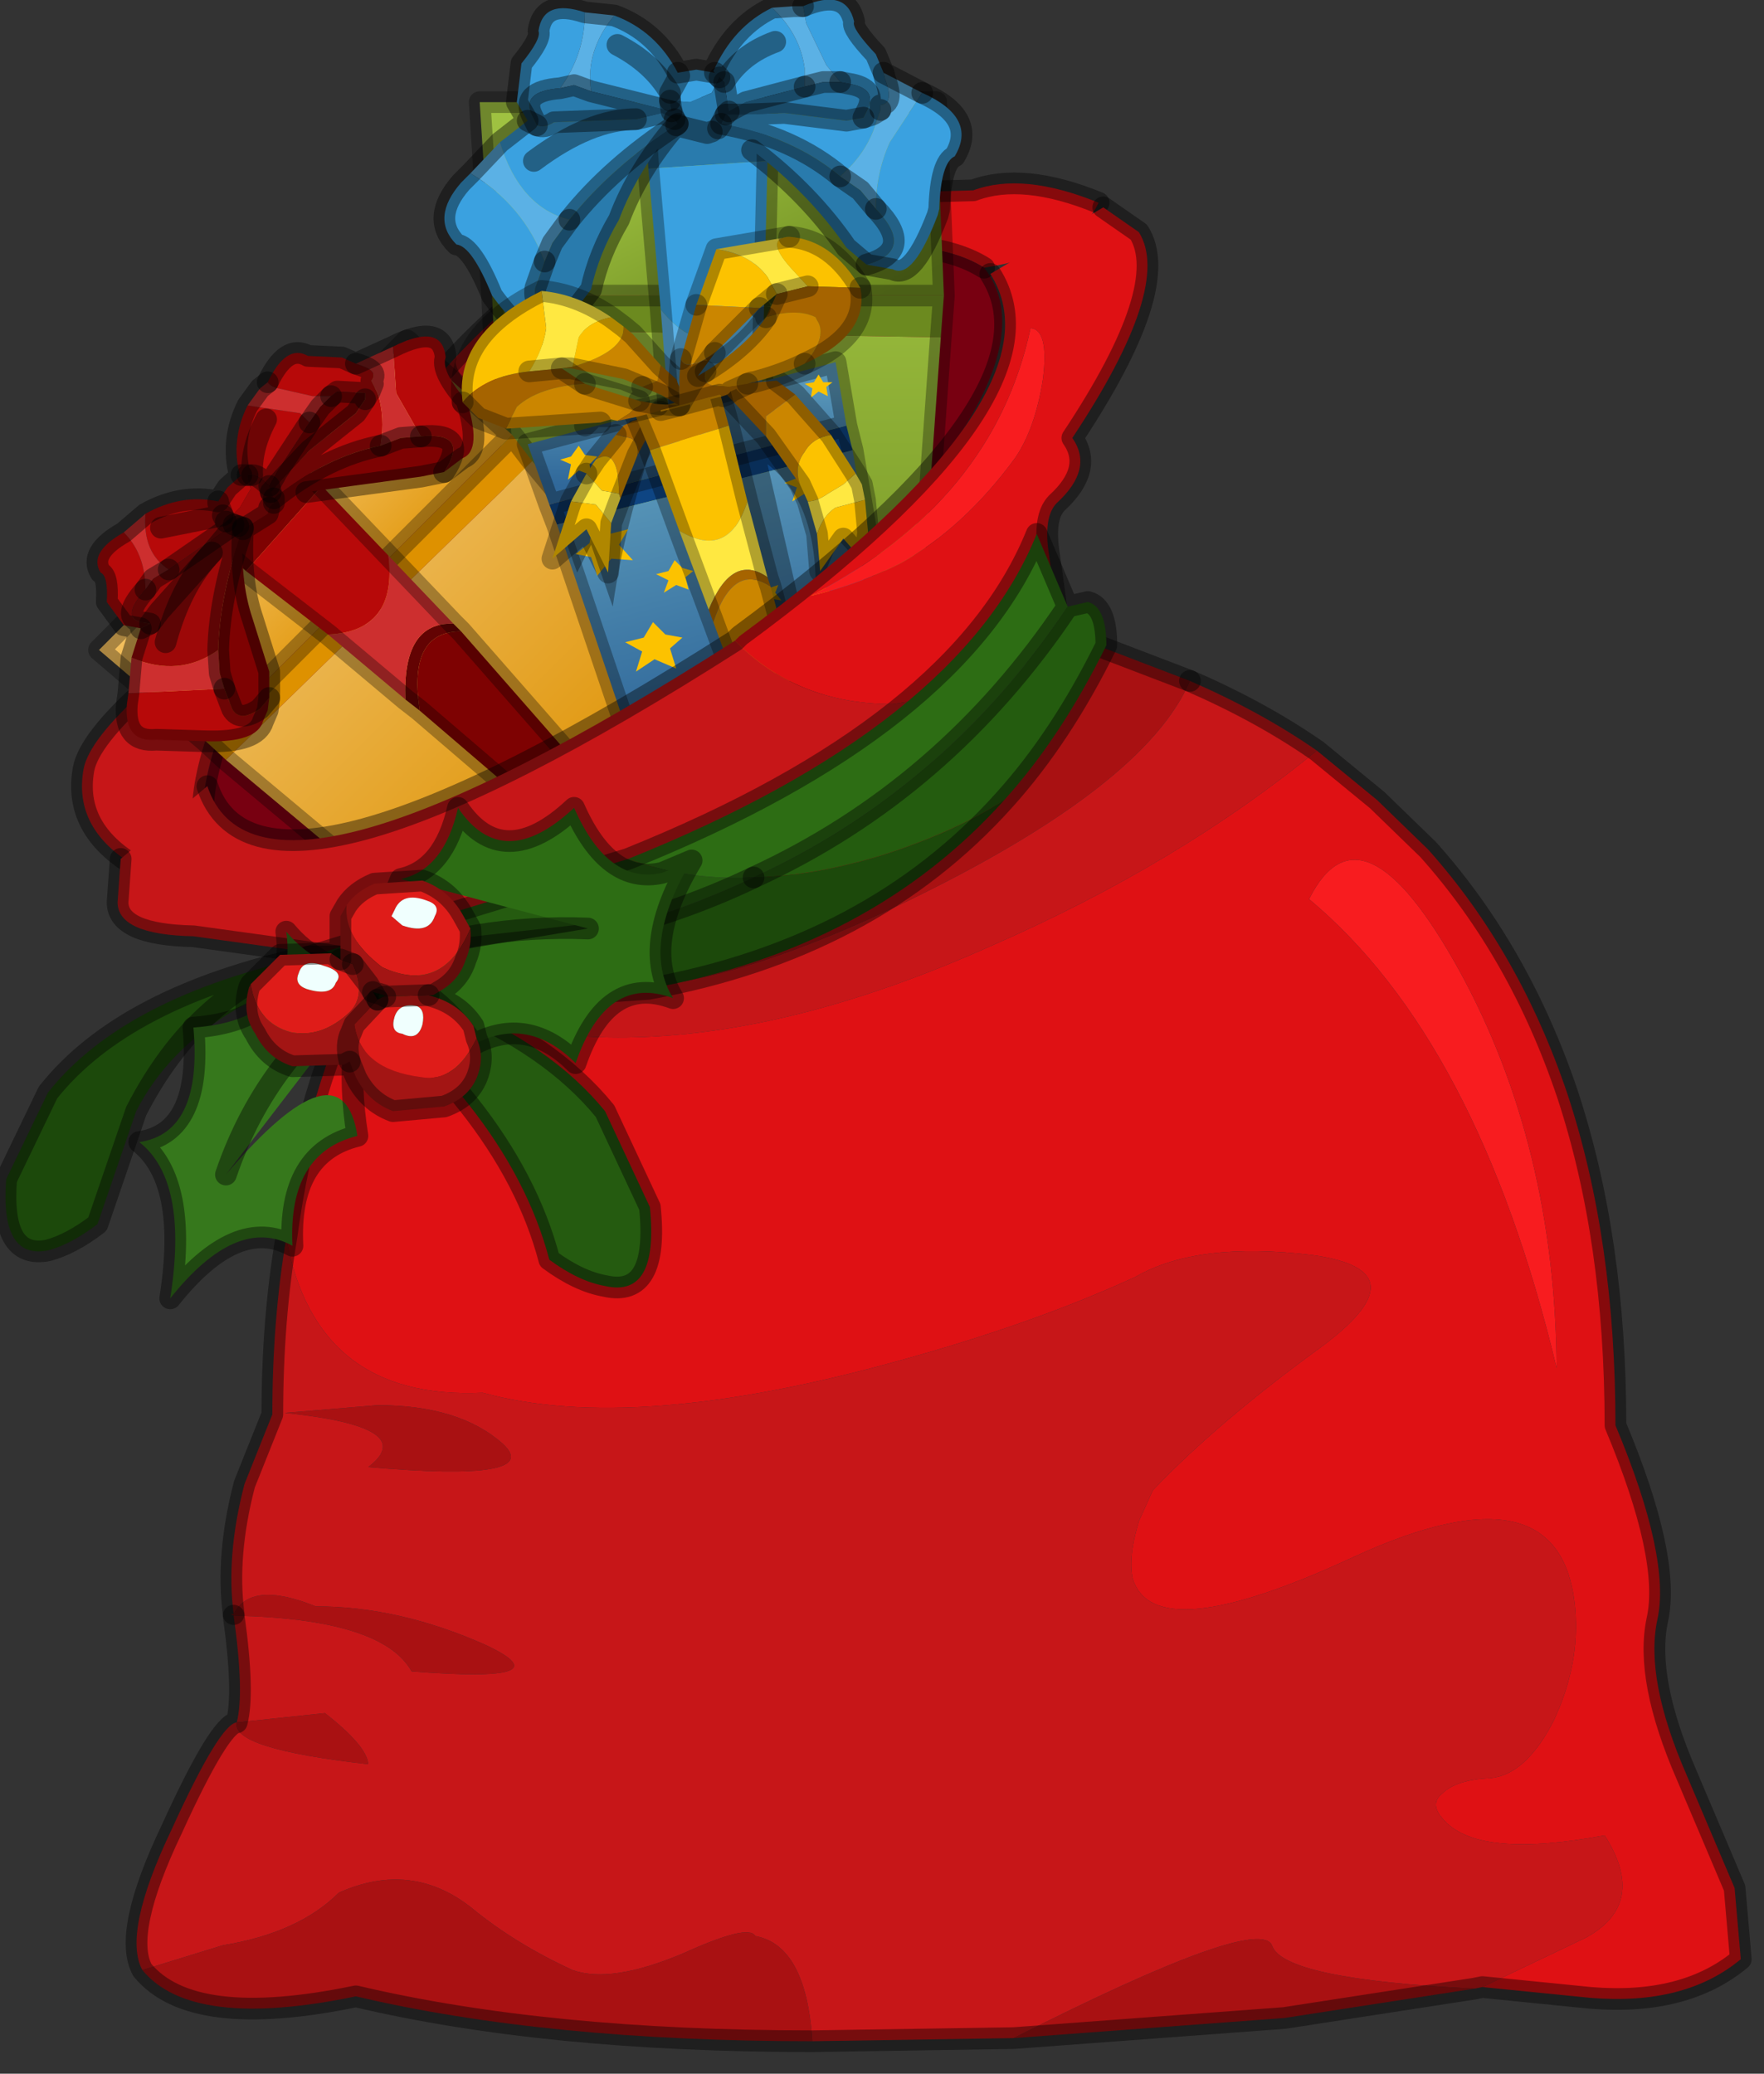 <?xml version="1.0" encoding="utf-8"?>
<svg version="1.1" id="Layer_1"
xmlns="http://www.w3.org/2000/svg"
xmlns:xlink="http://www.w3.org/1999/xlink"
width="57px" height="67px"
xml:space="preserve">
<rect width="100%" height="100%" fill="#333333" stroke="none"/>
<g id="PathID_380" transform="matrix(1, 0, 0, 1, 28, 65.35)">
<path style="fill:#DF1114;fill-opacity:1" d="M-8.35 -55.9Q-7.65 -57.4 -4.05 -59L3.45 -59.2Q5.05 -59.8 7.5 -58.8Q6.7 -57.15 3.8 -56.7Q2.85 -57.3 1.25 -57.4L-0.6 -57L-2.75 -56.75Q-4.9 -57.4 -8.3 -54.65L-8.35 -55.9" />
<path style="fill:#780011;fill-opacity:1" d="M-1.9 -45.7Q-10.1 -37.9 -20.35 -37.35Q-22.05 -37.9 -21.1 -41.1Q-20.15 -44.3 -15.9 -48.1L-8.3 -54.65Q-4.9 -57.4 -2.75 -56.75L-0.6 -57L1.25 -57.4Q2.85 -57.3 3.8 -56.7Q6.3 -53.5 -1.9 -45.7" />
<path style="fill:#C71618;fill-opacity:1" d="M-23.6 -37.35Q-25.65 -38.55 -25.3 -40.5Q-24.95 -42.4 -17.85 -47.15Q-12.55 -57.3 -4.6 -58.9L-4.05 -59Q-7.65 -57.4 -8.35 -55.9L-8.3 -54.65L-15.9 -48.1Q-20.15 -44.3 -21.1 -41.1Q-22.05 -37.9 -20.35 -37.35L-23.6 -37.35" />
<path style="fill:none;stroke-width:0.7;stroke-linecap:round;stroke-linejoin:round;stroke-miterlimit:3;stroke:#000000;stroke-opacity:0.4" d="M3.8 -56.7Q2.85 -57.3 1.25 -57.4L-0.6 -57L-2.75 -56.75Q-4.9 -57.4 -8.3 -54.65L-15.9 -48.1Q-20.15 -44.3 -21.1 -41.1Q-22.05 -37.9 -20.35 -37.35" />
<path style="fill:none;stroke-width:0.7;stroke-linecap:round;stroke-linejoin:round;stroke-miterlimit:3;stroke:#000000;stroke-opacity:0.4" d="M7.5 -58.8Q5.05 -59.8 3.45 -59.2L-4.05 -59" />
<path style="fill:none;stroke-width:0.7;stroke-linecap:round;stroke-linejoin:round;stroke-miterlimit:3;stroke:#000000;stroke-opacity:0.4" d="M-4.05 -59L-4.6 -58.9Q-12.55 -57.3 -17.85 -47.15Q-24.95 -42.4 -25.3 -40.5Q-25.65 -38.55 -23.6 -37.35" />
</g>
<g id="PathID_381" transform="matrix(1, 0, 0, 1, 28, 65.35)">
<path style="fill:#6C8A1F;fill-opacity:1" d="M-12.05 -54.7L-12.1 -55.8L2.5 -55.8L2.4 -54.45L-12.05 -54.7" />
<linearGradient
id="LinearGradID_102" gradientUnits="userSpaceOnUse" gradientTransform="matrix(0.001, 0.005, -0.002, 0.001, -4.8, -57.65)" spreadMethod ="pad" x1="-819.2" y1="0" x2="819.2" y2="0" >
<stop  offset="0" style="stop-color:#9FC241;stop-opacity:1" />
<stop  offset="1" style="stop-color:#6C8A1F;stop-opacity:1" />
</linearGradient>
<path style="fill:url(#LinearGradID_102) " d="M-12.1 -55.8L-12.5 -62.05L2.25 -62.05L2.5 -55.8L-12.1 -55.8" />
<linearGradient
id="LinearGradID_103" gradientUnits="userSpaceOnUse" gradientTransform="matrix(0, 0.012, -0.005, 0, -4.8, -49.1)" spreadMethod ="pad" x1="-819.2" y1="0" x2="819.2" y2="0" >
<stop  offset="0" style="stop-color:#9FC241;stop-opacity:1" />
<stop  offset="1" style="stop-color:#6C8A1F;stop-opacity:1" />
</linearGradient>
<path style="fill:url(#LinearGradID_103) " d="M2.4 -54.45L1.6 -43.25L-11.3 -43.3L-12.05 -54.7L2.4 -54.45" />
<path style="fill:none;stroke-width:0.7;stroke-linecap:round;stroke-linejoin:round;stroke-miterlimit:3;stroke:#000000;stroke-opacity:0.302" d="M2.5 -55.8L2.25 -62.05L-12.5 -62.05L-12.1 -55.8L2.5 -55.8L2.4 -54.45L1.6 -43.25L-11.3 -43.3L-12.05 -54.7L-12.1 -55.8" />
</g>
<g id="PathID_382" transform="matrix(1, 0, 0, 1, 28, 65.35)">
<path style="fill:#297BAD;fill-opacity:1" d="M-7.05 -59.9L-7.2 -62.1L-7.25 -62.2L-3.2 -62.2L-3.15 -62.05L-3.2 -62.05L-3.2 -60.15L-7.05 -59.9M-3.35 -51.3L-3.8 -43.15L-5.85 -43.15L-6.25 -50.15L-6.15 -50.25Q-4.6 -52.95 -3.35 -51.3" />
<path style="fill:#3AA1E0;fill-opacity:1" d="M-6.65 -55.35L-7.05 -59.9L-3.2 -60.15L-3.3 -55.9Q-4.9 -53.2 -6.65 -55.35" />
<path style="fill:#1C5B81;fill-opacity:1" d="M-6.15 -50.25L-6.25 -50.15L-6.3 -50.9Q-4.6 -53.4 -3.4 -51.75L-3.35 -51.3Q-4.6 -52.95 -6.15 -50.25" />
<path style="fill:#5BB1E5;fill-opacity:1" d="M-6.3 -50.9L-6.65 -55.35Q-4.9 -53.2 -3.3 -55.9L-3.4 -51.75Q-4.6 -53.4 -6.3 -50.9" />
<path style="fill:none;stroke-width:0.7;stroke-linecap:round;stroke-linejoin:round;stroke-miterlimit:3;stroke:#000000;stroke-opacity:0.302" d="M-7.05 -59.9L-7.2 -62.1L-7.25 -62.2L-3.2 -62.2L-3.15 -62.05L-3.2 -62.05L-3.2 -60.15L-3.3 -55.9L-3.4 -51.75L-3.35 -51.3L-3.8 -43.15L-5.85 -43.15L-6.25 -50.15L-6.3 -50.9L-6.65 -55.35L-7.05 -59.9z" />
</g>
<g id="PathID_383" transform="matrix(1, 0, 0, 1, 28, 65.35)">
<path style="fill:#3AA1E0;fill-opacity:1" d="M-4.7 -61.35L-4.55 -61.65L-3.95 -61.65L-2.65 -61.7L-0.65 -61.45L-0.1 -61.55L0.2 -61.65L0.45 -61.8L0.2 -61.65L-0.1 -61.55L0 -61.75Q0.4 -62.5 -0.6 -62.65L-0.85 -62.7L-1.3 -63.25L-1.95 -64.6L-2.05 -65.15Q-0.65 -65.75 -0.4 -64.65Q-0.5 -64.45 0.3 -63.6L0.55 -63L0.6 -62.8Q0.9 -62 0.45 -61.95L0.45 -61.8L0.3 -61.35Q0 -60.4 -0.85 -59.65Q-2.4 -60.95 -4.7 -61.35M0.3 -58.6Q0.3 -59.75 0.75 -60.75L1.8 -62.35Q3.6 -61.55 2.85 -60.3Q2.4 -60.1 2.35 -58.6L2.3 -58.4Q1.5 -56.3 0.85 -56.65L0 -56.8Q1.6 -57.25 0.3 -58.6M-10.4 -56.9L-10.7 -56.05Q-10.8 -55.35 -10 -55.15L-9.55 -55.15L-9.85 -54.85L-10.3 -54.65Q-10.9 -54.15 -12.1 -55.8Q-12.75 -57.4 -13.25 -57.45Q-14.1 -58.3 -13.1 -59.45L-12.8 -59.75Q-11.1 -58.75 -10.4 -56.9M-9.9 -62.5Q-11.2 -62.4 -10.8 -61.6L-10.65 -61.3Q-10.4 -61.2 -10.1 -61.4L-7.45 -61.5L-6.6 -61.7L-6.2 -61.5L-6.1 -61.35Q-8.25 -59.95 -9.6 -58.25Q-11.2 -58.65 -11.85 -60.75L-10.95 -61.45L-11.3 -62.05L-11.15 -63.3Q-10.5 -64.1 -10.6 -64.35Q-10.45 -65.4 -9.1 -64.95Q-9.1 -63.6 -9.9 -62.5M-2 -63.15L-2 -62.55L-3.9 -62.05L-4.45 -61.75L-4.6 -62.7Q-4.05 -63.6 -2.95 -64Q-4.05 -63.6 -4.6 -62.7L-4.75 -62.85L-4.9 -63L-4.75 -62.85L-5 -62.35L-5.7 -62.05L-6.35 -62.1L-6.35 -62.35Q-6.9 -63.3 -8.05 -63.9Q-6.9 -63.3 -6.35 -62.35L-6.35 -62.1L-6.3 -61.75L-8.9 -62.4Q-9.1 -63.7 -8.15 -64.85Q-6.8 -64.35 -6.1 -63L-5.5 -63.1L-4.9 -63L-4.95 -63.05Q-4.3 -64.5 -3.05 -65.1Q-2.15 -64.25 -2 -63.15M-6.1 -63L-6.05 -62.9L-6.35 -62.35L-6.05 -62.9L-6.1 -63M-10.65 -61.3L-10.95 -61.45L-10.65 -61.3M-10.75 -60.15Q-8.95 -61.5 -7.45 -61.5Q-8.95 -61.5 -10.75 -60.15" />
<path style="fill:#5BB1E5;fill-opacity:1" d="M1.8 -62.35L0.75 -60.75Q0.3 -59.75 0.3 -58.6L-0.2 -59.2L-0.85 -59.65Q0 -60.4 0.3 -61.35L0.45 -61.8L0.45 -61.95Q0.9 -62 0.6 -62.8L0.55 -63L1.8 -62.35M-1.4 -62.7L-2 -62.55L-2 -63.15Q-2.15 -64.25 -3.05 -65.1L-2.35 -65.15L-2.05 -65.15L-1.95 -64.6L-1.3 -63.25L-0.85 -62.7L-1.4 -62.7M-9.6 -58.25L-10.15 -57.5L-10.4 -56.9Q-11.1 -58.75 -12.8 -59.75L-11.85 -60.75Q-11.2 -58.65 -9.6 -58.25M-8.9 -62.4L-9.45 -62.6L-9.9 -62.5Q-9.1 -63.6 -9.1 -64.95L-8.15 -64.85Q-9.1 -63.7 -8.9 -62.4" />
<path style="fill:#297BAD;fill-opacity:1" d="M-6.35 -62.1L-5.7 -62.05L-5 -62.35L-4.75 -62.85L-4.6 -62.7L-4.45 -61.75L-3.9 -62.05L-2 -62.55L-1.4 -62.7L-0.85 -62.7L-0.6 -62.65Q0.4 -62.5 0 -61.75L-0.1 -61.55L-0.65 -61.45L-2.65 -61.7L-3.95 -61.65L-4.55 -61.65L-4.7 -61.35L-4.8 -61.2L-4.7 -61.35Q-2.4 -60.95 -0.85 -59.65L-0.2 -59.2L0.3 -58.6Q1.6 -57.25 0 -56.8L-0.65 -57.35Q-1.85 -59.1 -3.7 -60.5L-3.8 -60.6L-4.4 -61.1L-4.8 -61.2L-5 -61.1L-5.15 -61.05L-6.15 -61.3Q-7.4 -59.85 -8 -58.25Q-8.65 -57.15 -8.9 -56L-9.55 -55.15L-10 -55.15Q-10.8 -55.35 -10.7 -56.05L-10.4 -56.9L-10.15 -57.5L-9.6 -58.25Q-8.25 -59.95 -6.1 -61.35L-6.2 -61.5L-6.3 -61.75M-6.3 -61.75L-6.35 -62.1L-6.2 -61.5L-6.6 -61.7L-7.45 -61.5L-10.1 -61.4Q-10.4 -61.2 -10.65 -61.3L-10.8 -61.6Q-11.2 -62.4 -9.9 -62.5L-9.45 -62.6L-8.9 -62.4L-6.3 -61.75M-4.55 -61.65L-4.45 -61.75L-4.55 -61.65M-6.1 -61.35L-6.15 -61.3L-6.1 -61.35" />
<path style="fill:none;stroke-width:0.7;stroke-linecap:round;stroke-linejoin:round;stroke-miterlimit:3;stroke:#000000;stroke-opacity:0.4" d="M0.55 -63L0.6 -62.8Q0.9 -62 0.45 -61.95L0.45 -61.8" />
<path style="fill:none;stroke-width:0.7;stroke-linecap:round;stroke-linejoin:round;stroke-miterlimit:3;stroke:#000000;stroke-opacity:0.4" d="M-0.85 -59.65L-0.2 -59.2L0.3 -58.6" />
<path style="fill:none;stroke-width:0.7;stroke-linecap:round;stroke-linejoin:round;stroke-miterlimit:3;stroke:#000000;stroke-opacity:0.4" d="M1.8 -62.35L0.55 -63L0.3 -63.6Q-0.5 -64.45 -0.4 -64.65Q-0.65 -65.75 -2.05 -65.15" />
<path style="fill:none;stroke-width:0.7;stroke-linecap:round;stroke-linejoin:round;stroke-miterlimit:3;stroke:#000000;stroke-opacity:0.4" d="M-0.85 -62.7L-0.6 -62.65Q0.4 -62.5 0 -61.75L-0.1 -61.55L0.2 -61.65L0.45 -61.8" />
<path style="fill:none;stroke-width:0.7;stroke-linecap:round;stroke-linejoin:round;stroke-miterlimit:3;stroke:#000000;stroke-opacity:0.4" d="M1.8 -62.35Q3.6 -61.55 2.85 -60.3Q2.4 -60.1 2.35 -58.6L2.3 -58.4Q1.5 -56.3 0.85 -56.65L0 -56.8L-0.65 -57.35Q-1.85 -59.1 -3.7 -60.5" />
<path style="fill:none;stroke-width:0.7;stroke-linecap:round;stroke-linejoin:round;stroke-miterlimit:3;stroke:#000000;stroke-opacity:0.4" d="M-5 -61.1L-5.15 -61.05L-6.15 -61.3Q-7.4 -59.85 -8 -58.25Q-8.65 -57.15 -8.9 -56L-9.55 -55.15L-9.85 -54.85L-10.3 -54.65Q-10.9 -54.15 -12.1 -55.8Q-12.75 -57.4 -13.25 -57.45Q-14.1 -58.3 -13.1 -59.45L-12.8 -59.75L-11.85 -60.75L-10.95 -61.45L-11.3 -62.05L-11.15 -63.3Q-10.5 -64.1 -10.6 -64.35Q-10.45 -65.4 -9.1 -64.95L-8.15 -64.85Q-6.8 -64.35 -6.1 -63L-5.5 -63.1L-4.9 -63L-4.95 -63.05Q-4.3 -64.5 -3.05 -65.1L-2.35 -65.15L-2.05 -65.15" />
<path style="fill:none;stroke-width:0.7;stroke-linecap:round;stroke-linejoin:round;stroke-miterlimit:3;stroke:#000000;stroke-opacity:0.4" d="M0.3 -58.6Q1.6 -57.25 0 -56.8" />
<path style="fill:none;stroke-width:0.7;stroke-linecap:round;stroke-linejoin:round;stroke-miterlimit:3;stroke:#000000;stroke-opacity:0.4" d="M-8.9 -62.4L-9.45 -62.6L-9.9 -62.5Q-11.2 -62.4 -10.8 -61.6L-10.65 -61.3Q-10.4 -61.2 -10.1 -61.4L-7.45 -61.5L-6.6 -61.7L-6.2 -61.5L-6.3 -61.75L-8.9 -62.4z" />
<path style="fill:none;stroke-width:0.7;stroke-linecap:round;stroke-linejoin:round;stroke-miterlimit:3;stroke:#000000;stroke-opacity:0.4" d="M-6.35 -62.1L-6.35 -62.35Q-6.9 -63.3 -8.05 -63.9" />
<path style="fill:none;stroke-width:0.7;stroke-linecap:round;stroke-linejoin:round;stroke-miterlimit:3;stroke:#000000;stroke-opacity:0.4" d="M-4.75 -62.85L-4.9 -63" />
<path style="fill:none;stroke-width:0.7;stroke-linecap:round;stroke-linejoin:round;stroke-miterlimit:3;stroke:#000000;stroke-opacity:0.4" d="M-6.35 -62.35L-6.05 -62.9L-6.1 -63" />
<path style="fill:none;stroke-width:0.7;stroke-linecap:round;stroke-linejoin:round;stroke-miterlimit:3;stroke:#000000;stroke-opacity:0.4" d="M-4.75 -62.85L-4.6 -62.7Q-4.05 -63.6 -2.95 -64" />
<path style="fill:none;stroke-width:0.7;stroke-linecap:round;stroke-linejoin:round;stroke-miterlimit:3;stroke:#000000;stroke-opacity:0.4" d="M-2 -62.55L-1.4 -62.7L-0.85 -62.7" />
<path style="fill:none;stroke-width:0.7;stroke-linecap:round;stroke-linejoin:round;stroke-miterlimit:3;stroke:#000000;stroke-opacity:0.4" d="M-4.6 -62.7L-4.45 -61.75L-3.9 -62.05L-2 -62.55" />
<path style="fill:none;stroke-width:0.7;stroke-linecap:round;stroke-linejoin:round;stroke-miterlimit:3;stroke:#000000;stroke-opacity:0.4" d="M-10.95 -61.45L-10.65 -61.3" />
<path style="fill:none;stroke-width:0.7;stroke-linecap:round;stroke-linejoin:round;stroke-miterlimit:3;stroke:#000000;stroke-opacity:0.4" d="M-9.55 -55.15L-10 -55.15Q-10.8 -55.35 -10.7 -56.05L-10.4 -56.9" />
<path style="fill:none;stroke-width:0.7;stroke-linecap:round;stroke-linejoin:round;stroke-miterlimit:3;stroke:#000000;stroke-opacity:0.4" d="M-10.4 -56.9L-10.15 -57.5L-9.6 -58.25" />
<path style="fill:none;stroke-width:0.7;stroke-linecap:round;stroke-linejoin:round;stroke-miterlimit:3;stroke:#000000;stroke-opacity:0.4" d="M-0.1 -61.55L-0.65 -61.45L-2.65 -61.7L-3.95 -61.65L-4.55 -61.65L-4.7 -61.35Q-2.4 -60.95 -0.85 -59.65" />
<path style="fill:none;stroke-width:0.7;stroke-linecap:round;stroke-linejoin:round;stroke-miterlimit:3;stroke:#000000;stroke-opacity:0.4" d="M-4.45 -61.75L-4.55 -61.65" />
<path style="fill:none;stroke-width:0.7;stroke-linecap:round;stroke-linejoin:round;stroke-miterlimit:3;stroke:#000000;stroke-opacity:0.4" d="M-4.7 -61.35L-4.8 -61.2" />
<path style="fill:none;stroke-width:0.7;stroke-linecap:round;stroke-linejoin:round;stroke-miterlimit:3;stroke:#000000;stroke-opacity:0.4" d="M-9.6 -58.25Q-8.25 -59.95 -6.1 -61.35L-6.2 -61.5" />
<path style="fill:none;stroke-width:0.7;stroke-linecap:round;stroke-linejoin:round;stroke-miterlimit:3;stroke:#000000;stroke-opacity:0.4" d="M-6.15 -61.3L-6.1 -61.35" />
<path style="fill:none;stroke-width:0.7;stroke-linecap:round;stroke-linejoin:round;stroke-miterlimit:3;stroke:#000000;stroke-opacity:0.4" d="M-6.3 -61.75L-6.35 -62.1" />
<path style="fill:none;stroke-width:0.7;stroke-linecap:round;stroke-linejoin:round;stroke-miterlimit:3;stroke:#000000;stroke-opacity:0.4" d="M-7.45 -61.5Q-8.95 -61.5 -10.75 -60.15" />
</g>
<g id="PathID_384" transform="matrix(1, 0, 0, 1, 28, 65.35)">
<path style="fill:#DE9100;fill-opacity:1" d="M-20.7 -40.8L-21.35 -41.4L-11.45 -51.3L-10.8 -50.45L-20.7 -40.8" />
<linearGradient
id="LinearGradID_104" gradientUnits="userSpaceOnUse" gradientTransform="matrix(0.003, 0.002, -0.001, 0.001, -17.3, -47.25)" spreadMethod ="pad" x1="-819.2" y1="0" x2="819.2" y2="0" >
<stop  offset="0" style="stop-color:#F3BF5D;stop-opacity:1" />
<stop  offset="1" style="stop-color:#DE9100;stop-opacity:1" />
</linearGradient>
<path style="fill:url(#LinearGradID_104) " d="M-21.35 -41.4L-24.8 -44.35L-14.85 -54.35L-11.45 -51.3L-21.35 -41.4" />
<linearGradient
id="LinearGradID_105" gradientUnits="userSpaceOnUse" gradientTransform="matrix(0.006, 0.006, -0.004, 0.004, -12.95, -42.85)" spreadMethod ="pad" x1="-819.2" y1="0" x2="819.2" y2="0" >
<stop  offset="0" style="stop-color:#EEBC5E;stop-opacity:1" />
<stop  offset="1" style="stop-color:#DE9100;stop-opacity:1" />
</linearGradient>
<path style="fill:url(#LinearGradID_105) " d="M-10.8 -50.45L-5.6 -44.2L-14.3 -35.45L-20.7 -40.8L-10.8 -50.45" />
<path style="fill:none;stroke-width:0.7;stroke-linecap:round;stroke-linejoin:round;stroke-miterlimit:3;stroke:#000000;stroke-opacity:0.302" d="M-11.45 -51.3L-14.85 -54.35L-24.8 -44.35L-21.35 -41.4L-11.45 -51.3L-10.8 -50.45L-5.6 -44.2L-14.3 -35.45L-20.7 -40.8L-21.35 -41.4" />
</g>
<g id="PathID_385" transform="matrix(1, 0, 0, 1, 28, 65.35)">
<path style="fill:#7E0202;fill-opacity:1" d="M-20.05 -46.9L-21.25 -47.95L-21.35 -47.95L-18.6 -50.7L-18.45 -50.65L-18.5 -50.65L-17.6 -49.65L-20.05 -46.9M-13.1 -44.95L-9.2 -40.5L-10.6 -39.1L-14.45 -42.4L-14.45 -42.5Q-14.8 -44.95 -13.1 -44.95" />
<path style="fill:#630303;fill-opacity:1" d="M-14.45 -42.5L-14.45 -42.4L-14.9 -42.75Q-15 -45.25 -13.35 -45.2L-13.1 -44.95Q-14.8 -44.95 -14.45 -42.5" />
<path style="fill:#B70909;fill-opacity:1" d="M-17.4 -44.85L-20.05 -46.9L-17.6 -49.65L-15.45 -47.4Q-15.15 -44.95 -17.4 -44.85" />
<path style="fill:#CD2F2F;fill-opacity:1" d="M-14.9 -42.75L-17.4 -44.85Q-15.15 -44.95 -15.45 -47.4L-13.35 -45.2Q-15 -45.25 -14.9 -42.75" />
<path style="fill:none;stroke-width:0.7;stroke-linecap:round;stroke-linejoin:round;stroke-miterlimit:3;stroke:#000000;stroke-opacity:0.302" d="M-20.05 -46.9L-21.25 -47.95L-21.35 -47.95L-18.6 -50.7L-18.45 -50.65L-18.5 -50.65L-17.6 -49.65L-15.45 -47.4L-13.35 -45.2L-13.1 -44.95L-9.2 -40.5L-10.6 -39.1L-14.45 -42.4L-14.9 -42.75L-17.4 -44.85L-20.05 -46.9z" />
</g>
<g id="PathID_386" transform="matrix(1, 0, 0, 1, 28, 65.35)">
<path style="fill:#B70909;fill-opacity:1" d="M-16.35 -53.55Q-15.75 -53.35 -16 -53.05L-15.95 -52.95L-15.8 -52.65L-16.05 -52.7L-16.2 -52.45L-16.2 -52.65L-17.1 -52.7L-17.3 -52.55L-17.9 -52.55L-19 -52.8Q-19.25 -52.85 -19.35 -53Q-18.75 -54.25 -18.05 -53.85L-16.95 -53.8L-16.5 -53.6L-16.35 -53.55M-14.4 -51.25L-15.2 -52.65L-15.3 -54.15Q-13.7 -54.95 -13.6 -53.8Q-13.75 -53.4 -13.05 -52.55L-12.95 -52.5Q-12.4 -50.8 -13.05 -50.55L-13.65 -50.1Q-12.8 -51.4 -14.4 -51.25M-20.75 -43.1L-20.5 -42.45Q-20.25 -42 -19.6 -42.45L-19.3 -42.8L-19.35 -42.4L-19.5 -42.05Q-19.7 -41.35 -21.35 -41.4L-22.95 -41.45Q-24 -41.35 -23.9 -42.6L-23.85 -42.95L-20.75 -43.1M-23.3 -46.3Q-24.1 -45.4 -23.45 -45.25L-23.15 -45.2L-23.45 -45.05L-24 -45.15L-24.55 -45.9Q-24.5 -46.75 -24.75 -46.85Q-25.15 -47.5 -24 -48.15Q-23.3 -47.45 -23.3 -46.3M-20.45 -48.4L-22.55 -46.95Q-23.4 -47.5 -23.3 -48.75Q-22.15 -49.4 -20.95 -49.15L-20.65 -49.6L-20.2 -50L-20.25 -50Q-20.55 -51.15 -20 -52.25L-18.3 -52L-18 -51.7L-19.05 -50.1L-19.3 -49.65Q-19.65 -50 -19.85 -50L-20 -50L-19.9 -49.55L-20.25 -48.95L-20.7 -48.5L-20.8 -48.7L-20.7 -48.5L-20.45 -48.4M-15.8 -52.65Q-15.55 -51.9 -15.7 -50.95Q-17.45 -50.6 -19.15 -49.25L-19.25 -49.45L-18.85 -49.9L-18 -50.8L-16.5 -52L-16.2 -52.45L-16.05 -52.7L-15.95 -52.95M-19.4 -51.8Q-19.9 -50.85 -19.85 -50Q-19.9 -50.85 -19.4 -51.8M-20.2 -50L-20 -50L-20.2 -50M-20.95 -49.15L-20.95 -49.1L-20.8 -48.7L-22.8 -48.3L-20.8 -48.7L-20.95 -49.1L-20.95 -49.15" />
<path style="fill:#CD2F2F;fill-opacity:1" d="M-15.2 -52.65L-14.4 -51.25L-15.05 -51.2L-15.7 -50.95Q-15.55 -51.9 -15.8 -52.65L-15.95 -52.95L-16 -53.05Q-15.75 -53.35 -16.35 -53.55L-16.5 -53.6L-15.3 -54.15L-15.2 -52.65M-20.95 -44.35L-20.9 -43.6L-20.75 -43.1L-23.85 -42.95L-23.75 -44.1Q-22.2 -43.45 -20.95 -44.35M-22.55 -46.95L-23.05 -46.65L-23.3 -46.3Q-23.3 -47.45 -24 -48.15L-23.3 -48.75Q-23.4 -47.5 -22.55 -46.95M-17.65 -52.2L-18 -51.7L-18.3 -52L-20 -52.25L-19.6 -52.8L-19.35 -53Q-19.25 -52.85 -19 -52.8L-17.9 -52.55L-17.3 -52.55L-17.65 -52.2" />
<path style="fill:#7E0202;fill-opacity:1" d="M-19.15 -49.25Q-17.45 -50.6 -15.7 -50.95L-15.05 -51.2L-14.4 -51.25Q-12.8 -51.4 -13.65 -50.1L-14.4 -49.95L-18.1 -49.45L-18.2 -49.45L-18.85 -49.3L-19.15 -49.1L-19.15 -49.25M-19.6 -42.45Q-20.25 -42 -20.5 -42.45L-20.75 -43.1L-20.9 -43.6L-20.95 -44.35Q-20.9 -46.15 -20.15 -48.3L-20.15 -48.25Q-20.25 -46.6 -19.85 -45.4L-19.3 -43.65L-19.3 -42.8L-19.6 -42.45M-19.3 -49.65L-19.05 -50.1L-18 -51.7L-17.65 -52.2L-17.3 -52.55L-17.1 -52.7L-16.2 -52.65L-16.2 -52.45L-16.5 -52L-18 -50.8L-18.85 -49.9L-19.25 -49.45L-19.3 -49.65" />
<path style="fill:#9D0808;fill-opacity:1" d="M-19.25 -49.45L-19.15 -49.25L-19.15 -49.1L-19.3 -48.95L-19.35 -48.75L-20.15 -48.25L-20.15 -48.3Q-20.3 -48.25 -20.3 -48.35L-20.45 -48.4L-20.7 -48.5L-20.25 -48.95L-19.9 -49.55L-20 -50L-19.85 -50Q-19.65 -50 -19.3 -49.65L-19.25 -49.45M-23.15 -45.2L-22.85 -45.6L-21.15 -47.5L-20.65 -48.1L-20.3 -48.35Q-20.3 -48.25 -20.15 -48.3Q-20.9 -46.15 -20.95 -44.35Q-22.2 -43.45 -23.75 -44.1L-23.45 -45.05L-23.15 -45.2M-23.45 -45.25Q-24.1 -45.4 -23.3 -46.3L-23.05 -46.65L-22.55 -46.95L-20.45 -48.4L-20.3 -48.35L-20.65 -48.1L-21.15 -47.5L-22.85 -45.6L-23.15 -45.2L-23.45 -45.25M-22.65 -44.6Q-22.15 -46.45 -21.15 -47.5Q-22.15 -46.45 -22.65 -44.6" />
<path style="fill:none;stroke-width:0.7;stroke-linecap:round;stroke-linejoin:round;stroke-miterlimit:3;stroke:#000000;stroke-opacity:0.4" d="M-19.35 -53Q-18.75 -54.25 -18.05 -53.85L-16.95 -53.8L-16.5 -53.6L-15.3 -54.15Q-13.7 -54.95 -13.6 -53.8Q-13.75 -53.4 -13.05 -52.55L-12.95 -52.5Q-12.4 -50.8 -13.05 -50.55L-13.65 -50.1L-14.4 -49.95L-18.1 -49.45" />
<path style="fill:none;stroke-width:0.7;stroke-linecap:round;stroke-linejoin:round;stroke-miterlimit:3;stroke:#000000;stroke-opacity:0.4" d="M-19.3 -48.95L-19.35 -48.75L-20.15 -48.25Q-20.25 -46.6 -19.85 -45.4L-19.3 -43.65L-19.3 -42.8L-19.35 -42.4L-19.5 -42.05Q-19.7 -41.35 -21.35 -41.4L-22.95 -41.45Q-24 -41.35 -23.9 -42.6L-23.85 -42.95L-23.75 -44.1L-23.45 -45.05L-24 -45.15L-24.55 -45.9Q-24.5 -46.75 -24.75 -46.85Q-25.15 -47.5 -24 -48.15L-23.3 -48.75Q-22.15 -49.4 -20.95 -49.15L-20.65 -49.6L-20.2 -50L-20.25 -50Q-20.55 -51.15 -20 -52.25L-19.6 -52.8L-19.35 -53" />
<path style="fill:none;stroke-width:0.7;stroke-linecap:round;stroke-linejoin:round;stroke-miterlimit:3;stroke:#000000;stroke-opacity:0.4" d="M-17.3 -52.55L-17.1 -52.7L-16.2 -52.65L-16.2 -52.45L-16.05 -52.7L-15.95 -52.95L-16 -53.05Q-15.75 -53.35 -16.35 -53.55L-16.5 -53.6" />
<path style="fill:none;stroke-width:0.7;stroke-linecap:round;stroke-linejoin:round;stroke-miterlimit:3;stroke:#000000;stroke-opacity:0.4" d="M-15.7 -50.95L-15.05 -51.2L-14.4 -51.25" />
<path style="fill:none;stroke-width:0.7;stroke-linecap:round;stroke-linejoin:round;stroke-miterlimit:3;stroke:#000000;stroke-opacity:0.4" d="M-18 -51.7L-17.65 -52.2L-17.3 -52.55" />
<path style="fill:none;stroke-width:0.7;stroke-linecap:round;stroke-linejoin:round;stroke-miterlimit:3;stroke:#000000;stroke-opacity:0.4" d="M-19.85 -50Q-19.65 -50 -19.3 -49.65L-19.05 -50.1L-18 -51.7" />
<path style="fill:none;stroke-width:0.7;stroke-linecap:round;stroke-linejoin:round;stroke-miterlimit:3;stroke:#000000;stroke-opacity:0.4" d="M-20 -50L-19.85 -50Q-19.9 -50.85 -19.4 -51.8" />
<path style="fill:none;stroke-width:0.7;stroke-linecap:round;stroke-linejoin:round;stroke-miterlimit:3;stroke:#000000;stroke-opacity:0.4" d="M-20 -50L-20.2 -50" />
<path style="fill:none;stroke-width:0.7;stroke-linecap:round;stroke-linejoin:round;stroke-miterlimit:3;stroke:#000000;stroke-opacity:0.4" d="M-16.2 -52.45L-16.5 -52L-18 -50.8L-18.85 -49.9L-19.25 -49.45L-19.15 -49.25Q-17.45 -50.6 -15.7 -50.95" />
<path style="fill:none;stroke-width:0.7;stroke-linecap:round;stroke-linejoin:round;stroke-miterlimit:3;stroke:#000000;stroke-opacity:0.4" d="M-14.4 -51.25Q-12.8 -51.4 -13.65 -50.1" />
<path style="fill:none;stroke-width:0.7;stroke-linecap:round;stroke-linejoin:round;stroke-miterlimit:3;stroke:#000000;stroke-opacity:0.4" d="M-20.15 -48.3L-20.15 -48.25" />
<path style="fill:none;stroke-width:0.7;stroke-linecap:round;stroke-linejoin:round;stroke-miterlimit:3;stroke:#000000;stroke-opacity:0.4" d="M-19.15 -49.25L-19.15 -49.1" />
<path style="fill:none;stroke-width:0.7;stroke-linecap:round;stroke-linejoin:round;stroke-miterlimit:3;stroke:#000000;stroke-opacity:0.4" d="M-20.75 -43.1L-20.5 -42.45Q-20.25 -42 -19.6 -42.45L-19.3 -42.8" />
<path style="fill:none;stroke-width:0.7;stroke-linecap:round;stroke-linejoin:round;stroke-miterlimit:3;stroke:#000000;stroke-opacity:0.4" d="M-22.8 -48.3L-20.8 -48.7L-20.95 -49.1L-20.95 -49.15" />
<path style="fill:none;stroke-width:0.7;stroke-linecap:round;stroke-linejoin:round;stroke-miterlimit:3;stroke:#000000;stroke-opacity:0.4" d="M-20.7 -48.5L-20.8 -48.7" />
<path style="fill:none;stroke-width:0.7;stroke-linecap:round;stroke-linejoin:round;stroke-miterlimit:3;stroke:#000000;stroke-opacity:0.4" d="M-22.55 -46.95L-20.45 -48.4L-20.7 -48.5" />
<path style="fill:none;stroke-width:0.7;stroke-linecap:round;stroke-linejoin:round;stroke-miterlimit:3;stroke:#000000;stroke-opacity:0.4" d="M-23.15 -45.2L-22.85 -45.6L-21.15 -47.5L-20.65 -48.1L-20.3 -48.35Q-20.3 -48.25 -20.15 -48.3Q-20.9 -46.15 -20.95 -44.35L-20.9 -43.6L-20.75 -43.1" />
<path style="fill:none;stroke-width:0.7;stroke-linecap:round;stroke-linejoin:round;stroke-miterlimit:3;stroke:#000000;stroke-opacity:0.4" d="M-20.3 -48.35L-20.45 -48.4" />
<path style="fill:none;stroke-width:0.7;stroke-linecap:round;stroke-linejoin:round;stroke-miterlimit:3;stroke:#000000;stroke-opacity:0.4" d="M-23.3 -46.3Q-24.1 -45.4 -23.45 -45.25L-23.15 -45.2L-23.45 -45.05" />
<path style="fill:none;stroke-width:0.7;stroke-linecap:round;stroke-linejoin:round;stroke-miterlimit:3;stroke:#000000;stroke-opacity:0.4" d="M-22.55 -46.95L-23.05 -46.65L-23.3 -46.3" />
<path style="fill:none;stroke-width:0.7;stroke-linecap:round;stroke-linejoin:round;stroke-miterlimit:3;stroke:#000000;stroke-opacity:0.4" d="M-21.15 -47.5Q-22.15 -46.45 -22.65 -44.6" />
<path style="fill:none;stroke-width:0.7;stroke-linecap:round;stroke-linejoin:round;stroke-miterlimit:3;stroke:#000000;stroke-opacity:0.4" d="M-19.3 -49.65L-19.25 -49.45" />
</g>
<g id="PathID_387" transform="matrix(1, 0, 0, 1, 28, 65.35)">
<path style="fill:#0E4583;fill-opacity:1" d="M-10 -48.4L-10.25 -49.05L-0.65 -51.6L-0.45 -50.8L-10 -48.4" />
<linearGradient
id="LinearGradID_106" gradientUnits="userSpaceOnUse" gradientTransform="matrix(0.001, 0.002, -0.001, 0, -5.6, -51.2)" spreadMethod ="pad" x1="-819.2" y1="0" x2="819.2" y2="0" >
<stop  offset="0" style="stop-color:#5896B8;stop-opacity:1" />
<stop  offset="0.957" style="stop-color:#30689A;stop-opacity:1" />
</linearGradient>
<path style="fill:url(#LinearGradID_106) " d="M-10.25 -49.05L-10.95 -51L-1 -53.65L-0.65 -51.6L-10.25 -49.05" />
<linearGradient
id="LinearGradID_107" gradientUnits="userSpaceOnUse" gradientTransform="matrix(0.001, 0.005, -0.004, 0.001, -4.3, -46.25)" spreadMethod ="pad" x1="-819.2" y1="0" x2="819.2" y2="0" >
<stop  offset="0" style="stop-color:#5896B8;stop-opacity:1" />
<stop  offset="0.957" style="stop-color:#30689A;stop-opacity:1" />
</linearGradient>
<path style="fill:url(#LinearGradID_107) " d="M-0.45 -50.8L0.65 -44.3L-7.85 -42.05L-10 -48.4L-0.45 -50.8" />
<path style="fill:none;stroke-width:0.7;stroke-linecap:round;stroke-linejoin:round;stroke-miterlimit:3;stroke:#000000;stroke-opacity:0.302" d="M-10.25 -49.05L-10.95 -51L-1 -53.65L-0.65 -51.6L-0.45 -50.8L0.65 -44.3L-7.85 -42.05L-10 -48.4L-10.25 -49.05L-0.65 -51.6" />
</g>
<g id="PathID_388" transform="matrix(1, 0, 0, 1, 28, 65.35)">
<path style="fill:#FCC200;fill-opacity:1" d="M-9.4 -47.45L-8.95 -47.8L-8.85 -48.4L-8.3 -48.1L-7.7 -48.25L-8 -47.75L-7.55 -47.25L-8.25 -47.3L-8.7 -46.75L-8.9 -47.35L-9.4 -47.45" />
</g>
<g id="PathID_389" transform="matrix(1, 0, 0, 1, 28, 65.35)">
<path style="fill:#FCC200;fill-opacity:1" d="M-7.25 -44.3L-7.8 -44.6L-7.2 -44.75L-6.9 -45.25L-6.5 -44.85L-5.95 -44.75L-6.35 -44.4L-6.15 -43.75L-6.85 -44.05L-7.45 -43.65L-7.25 -44.3" />
</g>
<g id="PathID_390" transform="matrix(1, 0, 0, 1, 28, 65.35)">
<path style="fill:#FCC200;fill-opacity:1" d="M-5.85 -46.7L-5.75 -46.3L-6.15 -46.45L-6.55 -46.2L-6.4 -46.6L-6.8 -46.8L-6.4 -46.9L-6.2 -47.25L-5.95 -47L-5.6 -46.9L-5.85 -46.7" />
</g>
<g id="PathID_391" transform="matrix(1, 0, 0, 1, 28, 65.35)">
<path style="fill:#FCC200;fill-opacity:1" d="M-1.7 -49.65L-1.6 -49.25L-2 -49.4L-2.4 -49.15L-2.25 -49.6L-2.65 -49.75L-2.25 -49.9L-2 -50.2L-1.75 -49.95L-1.4 -49.85L-1.7 -49.65" />
</g>
<g id="PathID_392" transform="matrix(1, 0, 0, 1, 28, 65.35)">
<path style="fill:#FCC200;fill-opacity:1" d="M-5.75 -51.9L-5.45 -51.65L-5.1 -51.6L-5.4 -51.35L-5.3 -50.95L-5.7 -51.1L-6.05 -50.85L-6 -51.3L-6.35 -51.45L-5.95 -51.6L-5.75 -51.9" />
</g>
<g id="PathID_393" transform="matrix(1, 0, 0, 1, 28, 65.35)">
<path style="fill:#FCC200;fill-opacity:1" d="M-9.1 -50.65L-8.7 -50.6L-8.95 -50.35L-8.9 -50L-9.3 -50.15L-9.65 -49.85L-9.55 -50.35L-9.9 -50.5L-9.55 -50.6L-9.3 -50.95L-9.1 -50.65" />
</g>
<g id="PathID_394" transform="matrix(1, 0, 0, 1, 28, 65.35)">
<path style="fill:#FCC200;fill-opacity:1" d="M-2 -45.2L-2.65 -45.5L-1.95 -45.9L-1.55 -46.6L-1 -46.05L-0.1 -46.1L-0.8 -45.4L-0.3 -44.65L-1.25 -44.95L-2.05 -44.3L-2 -45.2" />
</g>
<g id="PathID_395" transform="matrix(1, 0, 0, 1, 28, 65.35)">
<path style="fill:#FCC200;fill-opacity:1" d="M-3.35 -46L-3.6 -46.05L-3.4 -46.2L-3.35 -46.5L-3.15 -46.35L-2.85 -46.45L-2.95 -46.2L-2.75 -45.95L-3.05 -46L-3.25 -45.7L-3.35 -46" />
</g>
<g id="PathID_396" transform="matrix(1, 0, 0, 1, 28, 65.35)">
<path style="fill:#FCC200;fill-opacity:1" d="M-1.3 -52.85L-1.25 -52.55L-1.55 -52.7L-1.8 -52.5L-1.75 -52.8L-2 -52.95L-1.7 -53L-1.55 -53.25L-1.4 -53L-1.1 -53L-1.3 -52.85" />
</g>
<g id="PathID_397" transform="matrix(1, 0, 0, 1, 28, 65.35)">
<path style="fill:#000000;fill-opacity:0.329" d="M-3.55 -52.7L-0.65 -49.75L0.35 -46.55L-0.9 -47.9L-1.65 -46.1Q-1.55 -49.1 -3.2 -50.35L-1.65 -43.6L-2.75 -43.35L-5.4 -52.25Q-4.75 -53 -3.55 -52.7M-7.65 -51.75L-6.55 -52.05Q-7.8 -48.6 -8.2 -45.75L-8.9 -47.75L-9.35 -46.85L-9.8 -48.1L-8.4 -50.1L-7.65 -51.75" />
</g>
<g id="PathID_398" transform="matrix(1, 0, 0, 1, 28, 65.35)">
<path style="fill:#A66400;fill-opacity:1" d="M-3.25 -51.25L-4.8 -52.9L-2.9 -53.05L-2.3 -52.6L-3.25 -51.9L-3.25 -51.25" />
<path style="fill:#CB8600;fill-opacity:1" d="M-2 -50.75Q-2.35 -50.3 -2.15 -49.7L-3.25 -51.25L-3.25 -51.9L-2.3 -52.6L-1.15 -51.3Q-1.75 -51.2 -2 -50.75" />
<path style="fill:#FFE841;fill-opacity:1" d="M-1.6 -48.1L-1.9 -49.15Q-1.6 -49.15 -1.25 -49.4L-0.75 -49.7L-0.35 -50.05L-0.15 -49.7L-0.05 -49.2L-1 -48.95Q-1.4 -48.7 -1.6 -48.1" />
<path style="fill:#FCC200;fill-opacity:1" d="M-1.9 -49.15L-2.15 -49.7Q-2.35 -50.3 -2 -50.75Q-1.75 -51.2 -1.15 -51.3L-0.35 -50.05L-0.75 -49.7L-1.25 -49.4Q-1.6 -49.15 -1.9 -49.15M-1 -48.95L-0.05 -49.2L0.05 -48.15L-0.05 -47.15L-0.75 -47.95L-1.5 -46.9L-1.6 -48.1Q-1.4 -48.7 -1 -48.95" />
<path style="fill:none;stroke-width:0.7;stroke-linecap:round;stroke-linejoin:round;stroke-miterlimit:3;stroke:#000000;stroke-opacity:0.302" d="M-2.9 -53.05L-2.3 -52.6L-1.15 -51.3L-0.35 -50.05L-0.15 -49.7L-0.05 -49.2L0.05 -48.15L-0.05 -47.15L-0.75 -47.95L-1.5 -46.9L-1.6 -48.1L-1.9 -49.15L-2.15 -49.7L-3.25 -51.25L-4.8 -52.9" />
</g>
<g id="PathID_399" transform="matrix(1, 0, 0, 1, 28, 65.35)">
<path style="fill:#CB8600;fill-opacity:1" d="M-7.65 -51.2Q-7.35 -51.1 -7.4 -50.65L-7.95 -49.25L-8 -49.4Q-8 -50.95 -8.75 -50.5L-8.1 -51.3L-7.65 -51.2" />
<path style="fill:#A66400;fill-opacity:1" d="M-8.1 -51.3L-7.85 -51.6L-7.55 -51.75L-7.35 -51.8L-6.7 -52.05L-6.65 -52.05L-7.4 -50.65Q-7.35 -51.1 -7.65 -51.2L-8.1 -51.3" />
<path style="fill:#FCC200;fill-opacity:1" d="M-8 -49.4L-8.55 -49.5L-9.05 -50.05L-8.75 -50.5Q-8 -50.95 -8 -49.4M-8.25 -48.45L-8.35 -46.85L-9.05 -48.25L-10.15 -47.3L-9.55 -49.15L-8.75 -49.05L-8.25 -48.45" />
<path style="fill:#FFE841;fill-opacity:1" d="M-8.75 -49.05L-9.55 -49.15L-9.05 -50.05L-8.55 -49.5L-8 -49.4L-7.95 -49.25L-8.25 -48.45L-8.75 -49.05" />
<path style="fill:none;stroke-width:0.7;stroke-linecap:round;stroke-linejoin:round;stroke-miterlimit:3;stroke:#000000;stroke-opacity:0.302" d="M-9.05 -50.05L-8.75 -50.5L-8.1 -51.3" />
<path style="fill:none;stroke-width:0.7;stroke-linecap:round;stroke-linejoin:round;stroke-miterlimit:3;stroke:#000000;stroke-opacity:0.302" d="M-6.65 -52.05L-7.4 -50.65L-7.95 -49.25L-8.25 -48.45L-8.35 -46.85L-9.05 -48.25L-10.15 -47.3L-9.55 -49.15L-9.05 -50.05" />
</g>
<g id="PathID_400" transform="matrix(1, 0, 0, 1, 28, 65.35)">
<path style="fill:#CB8600;fill-opacity:1" d="M-7 -50.8L-7.5 -52L-7.55 -52.05L-6.75 -52.25L-6.75 -52.2L-4.75 -52.7L-4.45 -51.6L-7 -50.8M-3.1 -46.4L-2.3 -43.4L-4.1 -42.95L-4.95 -45.25Q-4.3 -47.2 -3.1 -46.4" />
<path style="fill:#FCC200;fill-opacity:1" d="M-6.05 -48.2L-7 -50.8L-4.45 -51.6L-3.85 -49.15Q-4.45 -47.25 -6.05 -48.2" />
<path style="fill:#FFE841;fill-opacity:1" d="M-5.1 -45.65L-6.05 -48.2Q-4.45 -47.25 -3.85 -49.15L-3.2 -46.7Q-4.35 -47.5 -5.1 -45.65" />
<path style="fill:#A66400;fill-opacity:1" d="M-4.95 -45.25L-5.1 -45.65Q-4.35 -47.5 -3.2 -46.7L-3.1 -46.4Q-4.3 -47.2 -4.95 -45.25" />
<path style="fill:none;stroke-width:0.7;stroke-linecap:round;stroke-linejoin:round;stroke-miterlimit:3;stroke:#000000;stroke-opacity:0.302" d="M-9.1 -51.6L-8.8 -51.9L-8.45 -51.9L-8.25 -51.9L-7.55 -52.05L-6.75 -52.25" />
<path style="fill:none;stroke-width:0.7;stroke-linecap:round;stroke-linejoin:round;stroke-miterlimit:3;stroke:#000000;stroke-opacity:0.302" d="M-4.75 -52.7L-4.45 -51.6L-3.85 -49.15L-3.2 -46.7L-3.1 -46.4L-2.3 -43.4L-4.1 -42.95L-4.95 -45.25L-5.1 -45.65L-6.05 -48.2L-7 -50.8L-7.5 -52L-7.55 -52.05" />
</g>
<g id="PathID_401" transform="matrix(1, 0, 0, 1, 28, 65.35)">
<path style="fill:#FFE841;fill-opacity:1" d="M-9.3 -54.45L-9.5 -53.5L-9.85 -53.45L-10.9 -53.35Q-10.45 -54.05 -10.35 -54.75L-10.5 -55.95Q-9.35 -55.85 -8.25 -55.1Q-9 -54.95 -9.3 -54.45" />
<path style="fill:#FCC200;fill-opacity:1" d="M-10.35 -54.75Q-10.45 -54.05 -10.9 -53.35Q-12.35 -53.2 -13.05 -52.35Q-13.35 -54.55 -10.5 -55.95L-10.35 -54.75M-9.5 -53.5L-9.3 -54.45Q-9 -54.95 -8.25 -55.1L-7.85 -54.8Q-7.8 -54 -9.5 -53.5" />
<path style="fill:#CB8600;fill-opacity:1" d="M-7.85 -53.1L-9.55 -53.45L-9.85 -53.45L-9.5 -53.5Q-7.8 -54 -7.85 -54.8L-7.55 -54.55L-6.65 -53.55L-6.75 -53.05L-7.25 -52.85L-7.85 -53.1M-8.8 -52.85L-7.35 -52.4Q-7.15 -52.3 -7.5 -52.15L-7.6 -52.05L-7.65 -52L-8.05 -51.75L-8.25 -51.8L-8.6 -51.7L-11.65 -51.5L-11.3 -52.2Q-10.6 -52.85 -9.1 -52.95L-8.8 -52.85" />
<path style="fill:#A66400;fill-opacity:1" d="M-7.65 -52L-7.6 -52.05L-7.5 -52.15Q-7.15 -52.3 -7.35 -52.4L-6.8 -52.3L-6.05 -52.25L-6.65 -52.6L-7.25 -52.85L-6.75 -53.05L-6.65 -53.55L-6.15 -53.1L-6.05 -52.85L-6.05 -52.25L-7.35 -51.9L-8.05 -51.75L-7.65 -52M-9.85 -53.45L-9.1 -52.95Q-10.6 -52.85 -11.3 -52.2L-11.65 -51.5L-12.55 -51.85L-13.05 -52.35Q-12.35 -53.2 -10.9 -53.35L-9.85 -53.45" />
<path style="fill:none;stroke-width:0.7;stroke-linecap:round;stroke-linejoin:round;stroke-miterlimit:3;stroke:#000000;stroke-opacity:0.302" d="M-13.05 -52.35Q-13.35 -54.55 -10.5 -55.95Q-9.35 -55.85 -8.25 -55.1L-7.85 -54.8L-7.55 -54.55L-6.65 -53.55L-6.15 -53.1L-6.05 -52.85" />
<path style="fill:none;stroke-width:0.7;stroke-linecap:round;stroke-linejoin:round;stroke-miterlimit:3;stroke:#000000;stroke-opacity:0.302" d="M-8.6 -51.7L-11.65 -51.5L-12.55 -51.85L-13.05 -52.35" />
<path style="fill:none;stroke-width:0.7;stroke-linecap:round;stroke-linejoin:round;stroke-miterlimit:3;stroke:#000000;stroke-opacity:0.302" d="M-7.25 -52.85L-6.65 -52.6L-6.05 -52.25L-6.8 -52.3L-7.35 -52.4" />
<path style="fill:none;stroke-width:0.7;stroke-linecap:round;stroke-linejoin:round;stroke-miterlimit:3;stroke:#000000;stroke-opacity:0.302" d="M-9.85 -53.45L-9.55 -53.45L-7.85 -53.1L-7.25 -52.85" />
<path style="fill:none;stroke-width:0.7;stroke-linecap:round;stroke-linejoin:round;stroke-miterlimit:3;stroke:#000000;stroke-opacity:0.302" d="M-9.1 -52.95L-9.85 -53.45L-10.9 -53.35" />
<path style="fill:none;stroke-width:0.7;stroke-linecap:round;stroke-linejoin:round;stroke-miterlimit:3;stroke:#000000;stroke-opacity:0.302" d="M-7.35 -52.4L-8.8 -52.85L-9.1 -52.95" />
</g>
<g id="PathID_402" transform="matrix(1, 0, 0, 1, 28, 65.35)">
<path style="fill:#FFE841;fill-opacity:1" d="M-2.5 -57.7Q-3.3 -57.65 -2.45 -56.7L-1.9 -56.1L-2.9 -55.85L-3.2 -56.4Q-3.75 -57.15 -4.85 -57.3L-2.5 -57.7" />
<path style="fill:#FCC200;fill-opacity:1" d="M-3.45 -55.4L-5.5 -55.5L-4.85 -57.3Q-3.75 -57.15 -3.2 -56.4L-2.9 -55.85L-3.45 -55.4M-0.2 -56.05L-1.9 -56.1L-2.45 -56.7Q-3.3 -57.65 -2.5 -57.7Q-1.1 -57.6 -0.2 -56.05" />
<path style="fill:#A66400;fill-opacity:1" d="M-0.2 -56.05Q0.1 -54.55 -2 -53.6Q-1.25 -54.5 -1.6 -55L-1.65 -55.1Q-2.25 -55.4 -3.25 -55.1L-2.9 -55.85L-1.9 -56.1L-0.2 -56.05M-5.45 -53.2L-5.2 -53.35L-5.65 -52.95L-6.05 -52.25L-6.05 -52.85L-6.05 -53.15L-6 -53.75Q-5.9 -53.5 -5.6 -53.6Q-5.4 -53.6 -4.9 -53.95L-5.45 -53.2M-5.2 -53.35Q-5.3 -53 -5 -52.9L-4.45 -52.85L-3.85 -52.95L-3.95 -52.9L-4.4 -52.7Q-4.45 -52.6 -4.65 -52.55L-4.75 -52.6L-6.05 -52.25L-5.65 -52.95L-5.45 -53.2" />
<path style="fill:#CB8600;fill-opacity:1" d="M-4.9 -53.95Q-5.4 -53.6 -5.6 -53.6Q-5.9 -53.5 -6 -53.75L-5.5 -55.5L-3.45 -55.4L-4.9 -53.95M-3.65 -53L-3.7 -53L-3.85 -52.95L-4.45 -52.85L-5 -52.9Q-5.3 -53 -5.2 -53.35Q-3.9 -54.15 -3.25 -55.1Q-2.25 -55.4 -1.65 -55.1L-1.6 -55Q-1.25 -54.5 -2 -53.6Q-2.7 -53.25 -3.65 -53M-6.65 -52.1L-6.05 -52.25L-4.75 -52.6L-4.65 -52.55L-6.65 -52.05L-6.65 -52.1" />
<path style="fill:none;stroke-width:0.7;stroke-linecap:round;stroke-linejoin:round;stroke-miterlimit:3;stroke:#000000;stroke-opacity:0.302" d="M-2.9 -55.85L-1.9 -56.1" />
<path style="fill:none;stroke-width:0.7;stroke-linecap:round;stroke-linejoin:round;stroke-miterlimit:3;stroke:#000000;stroke-opacity:0.302" d="M-2.5 -57.7L-4.85 -57.3L-5.5 -55.5" />
<path style="fill:none;stroke-width:0.7;stroke-linecap:round;stroke-linejoin:round;stroke-miterlimit:3;stroke:#000000;stroke-opacity:0.302" d="M-3.45 -55.4L-2.9 -55.85L-3.25 -55.1" />
<path style="fill:none;stroke-width:0.7;stroke-linecap:round;stroke-linejoin:round;stroke-miterlimit:3;stroke:#000000;stroke-opacity:0.302" d="M-2 -53.6Q0.1 -54.55 -0.2 -56.05" />
<path style="fill:none;stroke-width:0.7;stroke-linecap:round;stroke-linejoin:round;stroke-miterlimit:3;stroke:#000000;stroke-opacity:0.302" d="M-0.2 -56.05Q-1.1 -57.6 -2.5 -57.7" />
<path style="fill:none;stroke-width:0.7;stroke-linecap:round;stroke-linejoin:round;stroke-miterlimit:3;stroke:#000000;stroke-opacity:0.302" d="M-5.5 -55.5L-6 -53.75" />
<path style="fill:none;stroke-width:0.7;stroke-linecap:round;stroke-linejoin:round;stroke-miterlimit:3;stroke:#000000;stroke-opacity:0.302" d="M-4.9 -53.95L-3.45 -55.4" />
<path style="fill:none;stroke-width:0.7;stroke-linecap:round;stroke-linejoin:round;stroke-miterlimit:3;stroke:#000000;stroke-opacity:0.302" d="M-6 -53.75L-6.05 -53.15L-6.05 -52.85L-6.05 -52.25L-5.65 -52.95L-5.45 -53.2L-4.9 -53.95" />
<path style="fill:none;stroke-width:0.7;stroke-linecap:round;stroke-linejoin:round;stroke-miterlimit:3;stroke:#000000;stroke-opacity:0.302" d="M-5.2 -53.35L-5.45 -53.2" />
<path style="fill:none;stroke-width:0.7;stroke-linecap:round;stroke-linejoin:round;stroke-miterlimit:3;stroke:#000000;stroke-opacity:0.302" d="M-6.65 -52.1L-6.05 -52.25L-4.75 -52.6L-4.65 -52.55Q-4.45 -52.6 -4.4 -52.7L-3.95 -52.9L-3.85 -52.95" />
<path style="fill:none;stroke-width:0.7;stroke-linecap:round;stroke-linejoin:round;stroke-miterlimit:3;stroke:#000000;stroke-opacity:0.302" d="M-5.2 -53.35Q-3.9 -54.15 -3.25 -55.1" />
<path style="fill:none;stroke-width:0.7;stroke-linecap:round;stroke-linejoin:round;stroke-miterlimit:3;stroke:#000000;stroke-opacity:0.302" d="M-3.85 -52.95L-3.7 -53L-3.65 -53Q-2.7 -53.25 -2 -53.6" />
</g>
<g id="PathID_403" transform="matrix(1, 0, 0, 1, 28, 65.35)">
<path style="fill:#F81C1F;fill-opacity:1" d="M5.7 -53.1Q5.45 -51.5 4.8 -50.55Q3.15 -48.3 1.1 -47.15Q-0.3 -46.45 -1.8 -46.1Q4.1 -49.15 5.3 -54.75Q5.9 -54.7 5.7 -53.1M19.15 -34Q22.25 -28.35 22.3 -21.15Q19.75 -31.75 14.3 -36.3Q16 -39.7 19.15 -34" />
<path style="fill:#DF1114;fill-opacity:1" d="M-4.25 -44.65L-4.1 -44.8Q6.5 -52.6 4 -56.5L7.65 -58.65L8.8 -57.85Q9.9 -56.1 6.65 -51.2Q7.35 -50.2 6.15 -49.1Q5.7 -48.65 5.9 -47.4L6.15 -45.6Q5.2 -44.25 3.6 -43.05L0.85 -42.6Q-2.25 -42.6 -4.25 -44.65M5.3 -54.75Q4.1 -49.15 -1.8 -46.1Q-0.3 -46.45 1.1 -47.15Q3.15 -48.3 4.8 -50.55Q5.45 -51.5 5.7 -53.1Q5.9 -54.7 5.3 -54.75M23.25 -2.75Q25.25 -3.85 23.85 -6.05Q19.85 -5.3 18.7 -6.5Q18.15 -7.05 18.6 -7.4Q19.05 -7.85 20.15 -7.9Q21.3 -8 22.2 -9.75Q23.05 -11.55 22.9 -13.35Q22.5 -18.15 15.75 -15.05Q9.3 -12.05 8.6 -14.35Q8.45 -15.05 8.8 -16.2L9.25 -17.2Q11.35 -19.4 14.65 -21.8Q18.05 -24.3 14.4 -24.8Q10.7 -25.25 8.7 -24.1Q5.45 -22.6 1.1 -21.4Q-7.5 -19 -12.4 -20.35Q-17.8 -20.1 -18.75 -25.35Q-18.1 -30.2 -16.2 -33.9Q-8.1 -29.35 4.05 -34.8Q10.1 -37.45 14.55 -41.1L16.5 -39.5L18.15 -37.9Q21.1 -34.6 22.65 -30Q24.2 -25.3 24.2 -19.3Q26 -15 25.55 -13Q25.15 -11.1 26.5 -8L28.05 -4.35L28.25 -2.05Q26.45 -0.55 23.4 -0.8L19.9 -1.15L23.25 -2.75M14.3 -36.3Q19.75 -31.75 22.3 -21.15Q22.25 -28.35 19.15 -34Q16 -39.7 14.3 -36.3" />
<path style="fill:#C71618;fill-opacity:1" d="M0.85 -42.6L3.6 -43.05Q0.3 -40.4 -7.3 -37.15Q-14.85 -33.95 -17.05 -34.45L-21.75 -35.1Q-24.2 -35.15 -24.2 -36.2L-24.1 -37.6L-21.3 -39.95Q-19.6 -34.85 -4.25 -44.65Q-2.25 -42.6 0.85 -42.6M-16.2 -33.9L-14.35 -33.5L-10.1 -33.75Q-6.45 -32.5 1.25 -36.2Q9 -39.95 10.45 -43.35Q12.75 -42.35 14.55 -41.1Q10.1 -37.45 4.05 -34.8Q-8.1 -29.35 -16.2 -33.9M-14.7 -11.35Q-9.65 -10.95 -12.3 -12.2Q-15.1 -13.45 -17.8 -13.45Q-19.9 -14.3 -20.45 -13.2Q-20.7 -15.1 -20.1 -17.4L-19.2 -19.65Q-19.2 -22.7 -18.75 -25.35Q-17.8 -20.1 -12.4 -20.35Q-7.5 -19 1.1 -21.4Q5.45 -22.6 8.7 -24.1Q10.7 -25.25 14.4 -24.8Q18.05 -24.3 14.65 -21.8Q11.35 -19.4 9.25 -17.2L8.8 -16.2Q8.45 -15.05 8.6 -14.35Q9.3 -12.05 15.75 -15.05Q22.5 -18.15 22.9 -13.35Q23.05 -11.55 22.2 -9.75Q21.3 -8 20.15 -7.9Q19.05 -7.85 18.6 -7.4Q18.15 -7.05 18.7 -6.5Q19.85 -5.3 23.85 -6.05Q25.25 -3.85 23.25 -2.75L19.9 -1.15L19.65 -1.1Q13.45 -1.4 13.1 -2.5Q12.65 -3.5 4.75 0.5L-1.75 0.6Q-1.95 -2.5 -3.6 -2.8Q-3.8 -3.2 -5.9 -2.25Q-8.25 -1.25 -9.5 -1.7Q-11.35 -2.55 -12.75 -3.7Q-14.7 -5.25 -17.05 -4.2Q-18.35 -2.9 -20.8 -2.5L-23.4 -1.7Q-24.05 -2.9 -22.45 -6.25Q-20.9 -9.65 -20.35 -9.7Q-20.1 -10.65 -20.45 -13.15Q-15.65 -13.05 -14.7 -11.35M-15.8 -19.95L-18.8 -19.7Q-14.4 -19.25 -16.1 -17.95Q-10.4 -17.45 -11.75 -18.7Q-13.15 -19.95 -15.8 -19.95M-16.1 -8.35Q-16.15 -8.95 -17.5 -10L-20.35 -9.7Q-20.55 -8.85 -16.1 -8.35" />
<path style="fill:#A91112;fill-opacity:1" d="M13.1 -2.5Q13.45 -1.4 19.65 -1.1L13.5 -0.15L4.75 0.5Q12.65 -3.5 13.1 -2.5M-1.75 0.6Q-10.35 0.6 -16.5 -0.85Q-21.8 0.25 -23.4 -1.7L-20.8 -2.5Q-18.35 -2.9 -17.05 -4.2Q-14.7 -5.25 -12.75 -3.7Q-11.35 -2.55 -9.5 -1.7Q-8.25 -1.25 -5.9 -2.25Q-3.8 -3.2 -3.6 -2.8Q-1.95 -2.5 -1.75 0.6M-20.45 -13.15L-20.55 -13.2L-20.45 -13.2Q-19.9 -14.3 -17.8 -13.45Q-15.1 -13.45 -12.3 -12.2Q-9.65 -10.95 -14.7 -11.35Q-15.65 -13.05 -20.45 -13.15M-10.1 -33.75Q-8.8 -33.9 -3.35 -36.95Q3.85 -40.85 7.05 -44.65L10.45 -43.35Q9 -39.95 1.25 -36.2Q-6.45 -32.5 -10.1 -33.75M-11.75 -18.7Q-10.4 -17.45 -16.1 -17.95Q-14.4 -19.25 -18.8 -19.7L-15.8 -19.95Q-13.15 -19.95 -11.75 -18.7M-20.35 -9.7L-17.5 -10Q-16.15 -8.95 -16.1 -8.35Q-20.55 -8.85 -20.35 -9.7" />
<path style="fill:none;stroke-width:0.7;stroke-linecap:round;stroke-linejoin:round;stroke-miterlimit:3;stroke:#000000;stroke-opacity:0.4" d="M7.65 -58.65L8.8 -57.85Q9.9 -56.1 6.65 -51.2Q7.35 -50.2 6.15 -49.1Q5.7 -48.65 5.9 -47.4L6.15 -45.6Q5.2 -44.25 3.6 -43.05Q0.3 -40.4 -7.3 -37.15Q-14.85 -33.95 -17.05 -34.45L-21.75 -35.1Q-24.2 -35.15 -24.2 -36.2L-24.1 -37.6" />
<path style="fill:none;stroke-width:0.7;stroke-linecap:round;stroke-linejoin:round;stroke-miterlimit:3;stroke:#000000;stroke-opacity:0.4" d="M-21.3 -39.95Q-19.6 -34.85 -4.25 -44.65L-4.1 -44.8Q6.5 -52.6 4 -56.5" />
<path style="fill:none;stroke-width:0.7;stroke-linecap:round;stroke-linejoin:round;stroke-miterlimit:3;stroke:#000000;stroke-opacity:0.4" d="M10.45 -43.35Q12.75 -42.35 14.55 -41.1L16.5 -39.5L18.15 -37.9Q21.1 -34.6 22.65 -30Q24.2 -25.3 24.2 -19.3Q26 -15 25.55 -13Q25.15 -11.1 26.5 -8L28.05 -4.35L28.25 -2.05Q26.45 -0.55 23.4 -0.8L19.9 -1.15L19.65 -1.1L13.5 -0.15L4.75 0.5L-1.75 0.6Q-10.35 0.6 -16.5 -0.85Q-21.8 0.25 -23.4 -1.7Q-24.05 -2.9 -22.45 -6.25Q-20.9 -9.65 -20.35 -9.7Q-20.1 -10.65 -20.45 -13.15" />
<path style="fill:none;stroke-width:0.7;stroke-linecap:round;stroke-linejoin:round;stroke-miterlimit:3;stroke:#000000;stroke-opacity:0.4" d="M-20.45 -13.2Q-20.7 -15.1 -20.1 -17.4L-19.2 -19.65Q-19.2 -22.7 -18.75 -25.35Q-18.1 -30.2 -16.2 -33.9L-14.35 -33.5L-10.1 -33.75Q-8.8 -33.9 -3.35 -36.95Q3.85 -40.85 7.05 -44.65L10.45 -43.35" />
</g>
<g id="PathID_404" transform="matrix(1, 0, 0, 1, 28, 65.35)">
<path style="fill:#245C0F;fill-opacity:1" d="M0.6 -37.75Q-1.65 -37.05 -3.65 -37Q2.55 -39.85 6.5 -45.75L7.15 -45.9Q7.75 -45.75 7.75 -44.5Q6.3 -41.55 4.45 -39.5Q2.9 -38.5 0.6 -37.75" />
<path style="fill:#1C490B;fill-opacity:1" d="M-15.3 -34.45L-9.05 -35.15Q-6.15 -35.8 -3.65 -37Q-1.65 -37.05 0.6 -37.75Q2.9 -38.5 4.45 -39.5Q0.15 -34.7 -7.05 -33.4L-13.5 -32.95Q-15.45 -33.85 -18 -34.45M-18 -34.45L-15.3 -34.45Q-21.6 -33.35 -23.6 -29.45L-24.85 -25.8Q-25.7 -25.15 -26.45 -24.95Q-28 -24.65 -27.8 -27.25L-26.45 -30.05Q-24 -33.15 -18 -34.45" />
<path style="fill:#2D6D14;fill-opacity:1" d="M-7.7 -37.6Q3 -41.9 5.5 -48.1L6.5 -45.75Q2.55 -39.85 -3.65 -37Q-5.8 -36.9 -7.7 -37.6" />
<path style="fill:#255B10;fill-opacity:1" d="M-3.65 -37Q-6.15 -35.8 -9.05 -35.15L-15.3 -34.45L-18 -34.45Q-15.45 -33.85 -13.5 -32.95Q-10.2 -31.6 -8.45 -29.45L-7 -26.35Q-6.7 -23.4 -8.45 -23.8Q-9.3 -23.95 -10.25 -24.65Q-11.6 -29.8 -18 -34.45L-7.7 -37.6Q-5.8 -36.9 -3.65 -37" />
<path style="fill:none;stroke-width:0.7;stroke-linecap:round;stroke-linejoin:round;stroke-miterlimit:3;stroke:#000000;stroke-opacity:0.4" d="M6.5 -45.75L7.15 -45.9Q7.75 -45.75 7.75 -44.5Q6.3 -41.55 4.45 -39.5Q0.15 -34.7 -7.05 -33.4L-13.5 -32.95Q-10.2 -31.6 -8.45 -29.45L-7 -26.35Q-6.7 -23.4 -8.45 -23.8Q-9.3 -23.95 -10.25 -24.65Q-11.6 -29.8 -18 -34.45Q-21.6 -33.35 -23.6 -29.45L-24.85 -25.8Q-25.7 -25.15 -26.45 -24.95Q-28 -24.65 -27.8 -27.25L-26.45 -30.05Q-24 -33.15 -18 -34.45L-7.7 -37.6Q3 -41.9 5.5 -48.1L6.5 -45.75Q2.55 -39.85 -3.65 -37" />
<path style="fill:none;stroke-width:0.7;stroke-linecap:round;stroke-linejoin:round;stroke-miterlimit:3;stroke:#000000;stroke-opacity:0.4" d="M-3.65 -37Q-6.15 -35.8 -9.05 -35.15L-15.3 -34.45L-18 -34.45Q-15.45 -33.85 -13.5 -32.95" />
</g>
<g id="PathID_405" transform="matrix(1, 0, 0, 1, 28, 65.35)">
<path style="fill:#36781C;fill-opacity:1" d="M-16.45 -28.65Q-18.7 -28.1 -18.55 -25.1Q-20.35 -26.1 -22.5 -23.4Q-21.9 -27.2 -23.5 -28.45Q-21.45 -28.75 -21.75 -32.15Q-18.35 -32.4 -18.75 -35.25Q-17.8 -34.1 -15.9 -33.65Q-19.35 -31.35 -20.7 -27.4Q-16.95 -31.8 -16.45 -28.65M-20.7 -27.4Q-19.35 -31.35 -15.9 -33.65" />
<path style="fill:none;stroke-width:0.7;stroke-linecap:round;stroke-linejoin:round;stroke-miterlimit:3;stroke:#000000;stroke-opacity:0.4" d="M-15.9 -33.65Q-17.8 -34.1 -18.75 -35.25Q-18.35 -32.4 -21.75 -32.15Q-21.45 -28.75 -23.5 -28.45Q-21.9 -27.2 -22.5 -23.4Q-20.35 -26.1 -18.55 -25.1Q-18.7 -28.1 -16.45 -28.65Q-16.95 -31.8 -15.9 -33.65Q-19.35 -31.35 -20.7 -27.4" />
</g>
<g id="PathID_406" transform="matrix(1, 0, 0, 1, 28, 65.35)">
<path style="fill:#2D6D14;fill-opacity:1" d="M-5.65 -37.55Q-7.3 -34.8 -6.25 -33.1Q-8.4 -33.9 -9.4 -31Q-10.95 -32.55 -12.7 -31.6Q-13.95 -33.55 -16.2 -34.15Q-12.65 -35.5 -9 -35.35L-15.05 -36.95Q-13.65 -37.25 -13.2 -39.25Q-11.75 -37.1 -9.45 -39.25Q-8.35 -36.75 -6.6 -37.15L-5.65 -37.55M-9 -35.35Q-12.65 -35.5 -16.2 -34.15" />
<path style="fill:none;stroke-width:0.7;stroke-linecap:round;stroke-linejoin:round;stroke-miterlimit:3;stroke:#000000;stroke-opacity:0.4" d="M-5.65 -37.55Q-7.3 -34.8 -6.25 -33.1Q-8.4 -33.9 -9.4 -31Q-10.95 -32.55 -12.7 -31.6Q-13.95 -33.55 -16.2 -34.15L-15.05 -36.95Q-13.65 -37.25 -13.2 -39.25Q-11.75 -37.1 -9.45 -39.25Q-8.35 -36.75 -6.6 -37.15L-5.65 -37.55z" />
<path style="fill:none;stroke-width:0.7;stroke-linecap:round;stroke-linejoin:round;stroke-miterlimit:3;stroke:#000000;stroke-opacity:0.4" d="M-16.2 -34.15Q-12.65 -35.5 -9 -35.35" />
</g>
<g id="PathID_407" transform="matrix(1, 0, 0, 1, 28, 65.35)">
<path style="fill:#DF1C19;fill-opacity:1" d="M-15.65 -34.1Q-16.9 -35.05 -16.8 -36.1Q-16.5 -36.55 -15.9 -36.8L-14.35 -36.9Q-13.5 -36.6 -13.05 -35.8L-12.8 -35.35Q-13.7 -33.2 -15.65 -34.1M-14.4 -30.55Q-16.35 -30.8 -16.55 -32.25L-15.8 -33.05L-15.6 -33.15L-15.55 -33.15L-14.15 -33.2L-14 -33.15Q-13.15 -32.9 -12.7 -32.2L-12.6 -31.8Q-13.3 -30.35 -14.4 -30.55M-16.7 -32.65Q-17.6 -31.8 -18.6 -32Q-19.7 -32.3 -19.9 -33.55L-18.95 -34.5L-17.3 -34.55L-17 -34.35L-16.6 -34.2Q-16.15 -33.2 -16.7 -32.65M-13.95 -35.75Q-13.75 -36.1 -14.2 -36.25Q-15 -36.55 -15.25 -35.95L-15.35 -35.75L-15 -35.45Q-14.15 -35.15 -13.95 -35.75M-14.35 -32.25Q-14.25 -32.75 -14.55 -32.85Q-15.1 -32.95 -15.25 -32.5Q-15.4 -32 -15 -31.95Q-14.5 -31.7 -14.35 -32.25M-18.1 -33.4Q-17.3 -33.15 -17.15 -33.6Q-16.85 -33.95 -17.55 -34.15Q-18.2 -34.4 -18.35 -33.9Q-18.5 -33.55 -18.1 -33.4" />
<path style="fill:#F0FFFE;fill-opacity:1" d="M-15 -35.45L-15.35 -35.75L-15.25 -35.95Q-15 -36.55 -14.2 -36.25Q-13.75 -36.1 -13.95 -35.75Q-14.15 -35.15 -15 -35.45M-15 -31.95Q-15.4 -32 -15.25 -32.5Q-15.1 -32.95 -14.55 -32.85Q-14.25 -32.75 -14.35 -32.25Q-14.5 -31.7 -15 -31.95M-18.35 -33.9Q-18.2 -34.4 -17.55 -34.15Q-16.85 -33.95 -17.15 -33.6Q-17.3 -33.15 -18.1 -33.4Q-18.5 -33.55 -18.35 -33.9" />
<path style="fill:#A31514;fill-opacity:1" d="M-15.55 -33.15L-15.6 -33.2L-15.95 -33.3L-16.1 -33.55L-16.6 -34.2L-17 -34.35L-17 -35.75L-16.8 -36.1Q-16.9 -35.05 -15.65 -34.1Q-13.7 -33.2 -12.8 -35.35Q-12.75 -34.8 -12.95 -34.35Q-13.15 -33.7 -13.75 -33.35L-14 -33.2L-14.15 -33.2L-15.55 -33.15M-12.6 -31.8Q-12.35 -31.25 -12.55 -30.65Q-12.8 -29.9 -13.65 -29.6L-15.3 -29.45Q-16.1 -29.75 -16.5 -30.55L-16.7 -31.05L-16.9 -30.95L-18.55 -30.9Q-19.35 -31.15 -19.75 -31.95Q-20.2 -32.6 -19.95 -33.45L-19.9 -33.55Q-19.7 -32.3 -18.6 -32Q-17.6 -31.8 -16.7 -32.65Q-16.15 -33.2 -16.6 -34.2L-16.1 -33.55L-15.95 -33.3L-15.8 -33.05L-16.55 -32.25Q-16.35 -30.8 -14.4 -30.55Q-13.3 -30.35 -12.6 -31.8M-16.55 -32.25L-16.65 -32Q-16.85 -31.6 -16.7 -31.05Q-16.85 -31.6 -16.65 -32L-16.55 -32.25" />
<path style="fill:none;stroke-width:0.7;stroke-linecap:round;stroke-linejoin:round;stroke-miterlimit:3;stroke:#000000;stroke-opacity:0.4" d="M-16.8 -36.1Q-16.5 -36.55 -15.9 -36.8L-14.35 -36.9Q-13.5 -36.6 -13.05 -35.8L-12.8 -35.35Q-12.75 -34.8 -12.95 -34.35Q-13.15 -33.7 -13.75 -33.35L-14 -33.2L-14.15 -33.2L-14 -33.15Q-13.15 -32.9 -12.7 -32.2L-12.6 -31.8Q-12.35 -31.25 -12.55 -30.65Q-12.8 -29.9 -13.65 -29.6L-15.3 -29.45Q-16.1 -29.75 -16.5 -30.55L-16.7 -31.05L-16.9 -30.95L-18.55 -30.9Q-19.35 -31.15 -19.75 -31.95Q-20.2 -32.6 -19.95 -33.45L-19.9 -33.55L-18.95 -34.5L-17.3 -34.55L-17 -34.35L-17 -35.75L-16.8 -36.1z" />
<path style="fill:none;stroke-width:0.7;stroke-linecap:round;stroke-linejoin:round;stroke-miterlimit:3;stroke:#000000;stroke-opacity:0.4" d="M-16.6 -34.2L-17 -34.35" />
<path style="fill:none;stroke-width:0.7;stroke-linecap:round;stroke-linejoin:round;stroke-miterlimit:3;stroke:#000000;stroke-opacity:0.4" d="M-16.6 -34.2L-16.1 -33.55L-15.95 -33.3L-15.6 -33.2L-15.55 -33.15L-14.15 -33.2" />
<path style="fill:none;stroke-width:0.7;stroke-linecap:round;stroke-linejoin:round;stroke-miterlimit:3;stroke:#000000;stroke-opacity:0.4" d="M-15.8 -33.05L-15.95 -33.3" />
<path style="fill:none;stroke-width:0.7;stroke-linecap:round;stroke-linejoin:round;stroke-miterlimit:3;stroke:#000000;stroke-opacity:0.4" d="M-15.8 -33.05L-15.6 -33.15L-15.55 -33.15" />
<path style="fill:none;stroke-width:0.7;stroke-linecap:round;stroke-linejoin:round;stroke-miterlimit:3;stroke:#000000;stroke-opacity:0.4" d="M-16.7 -31.05Q-16.85 -31.6 -16.65 -32L-16.55 -32.25L-15.8 -33.05" />
</g>
</svg>
